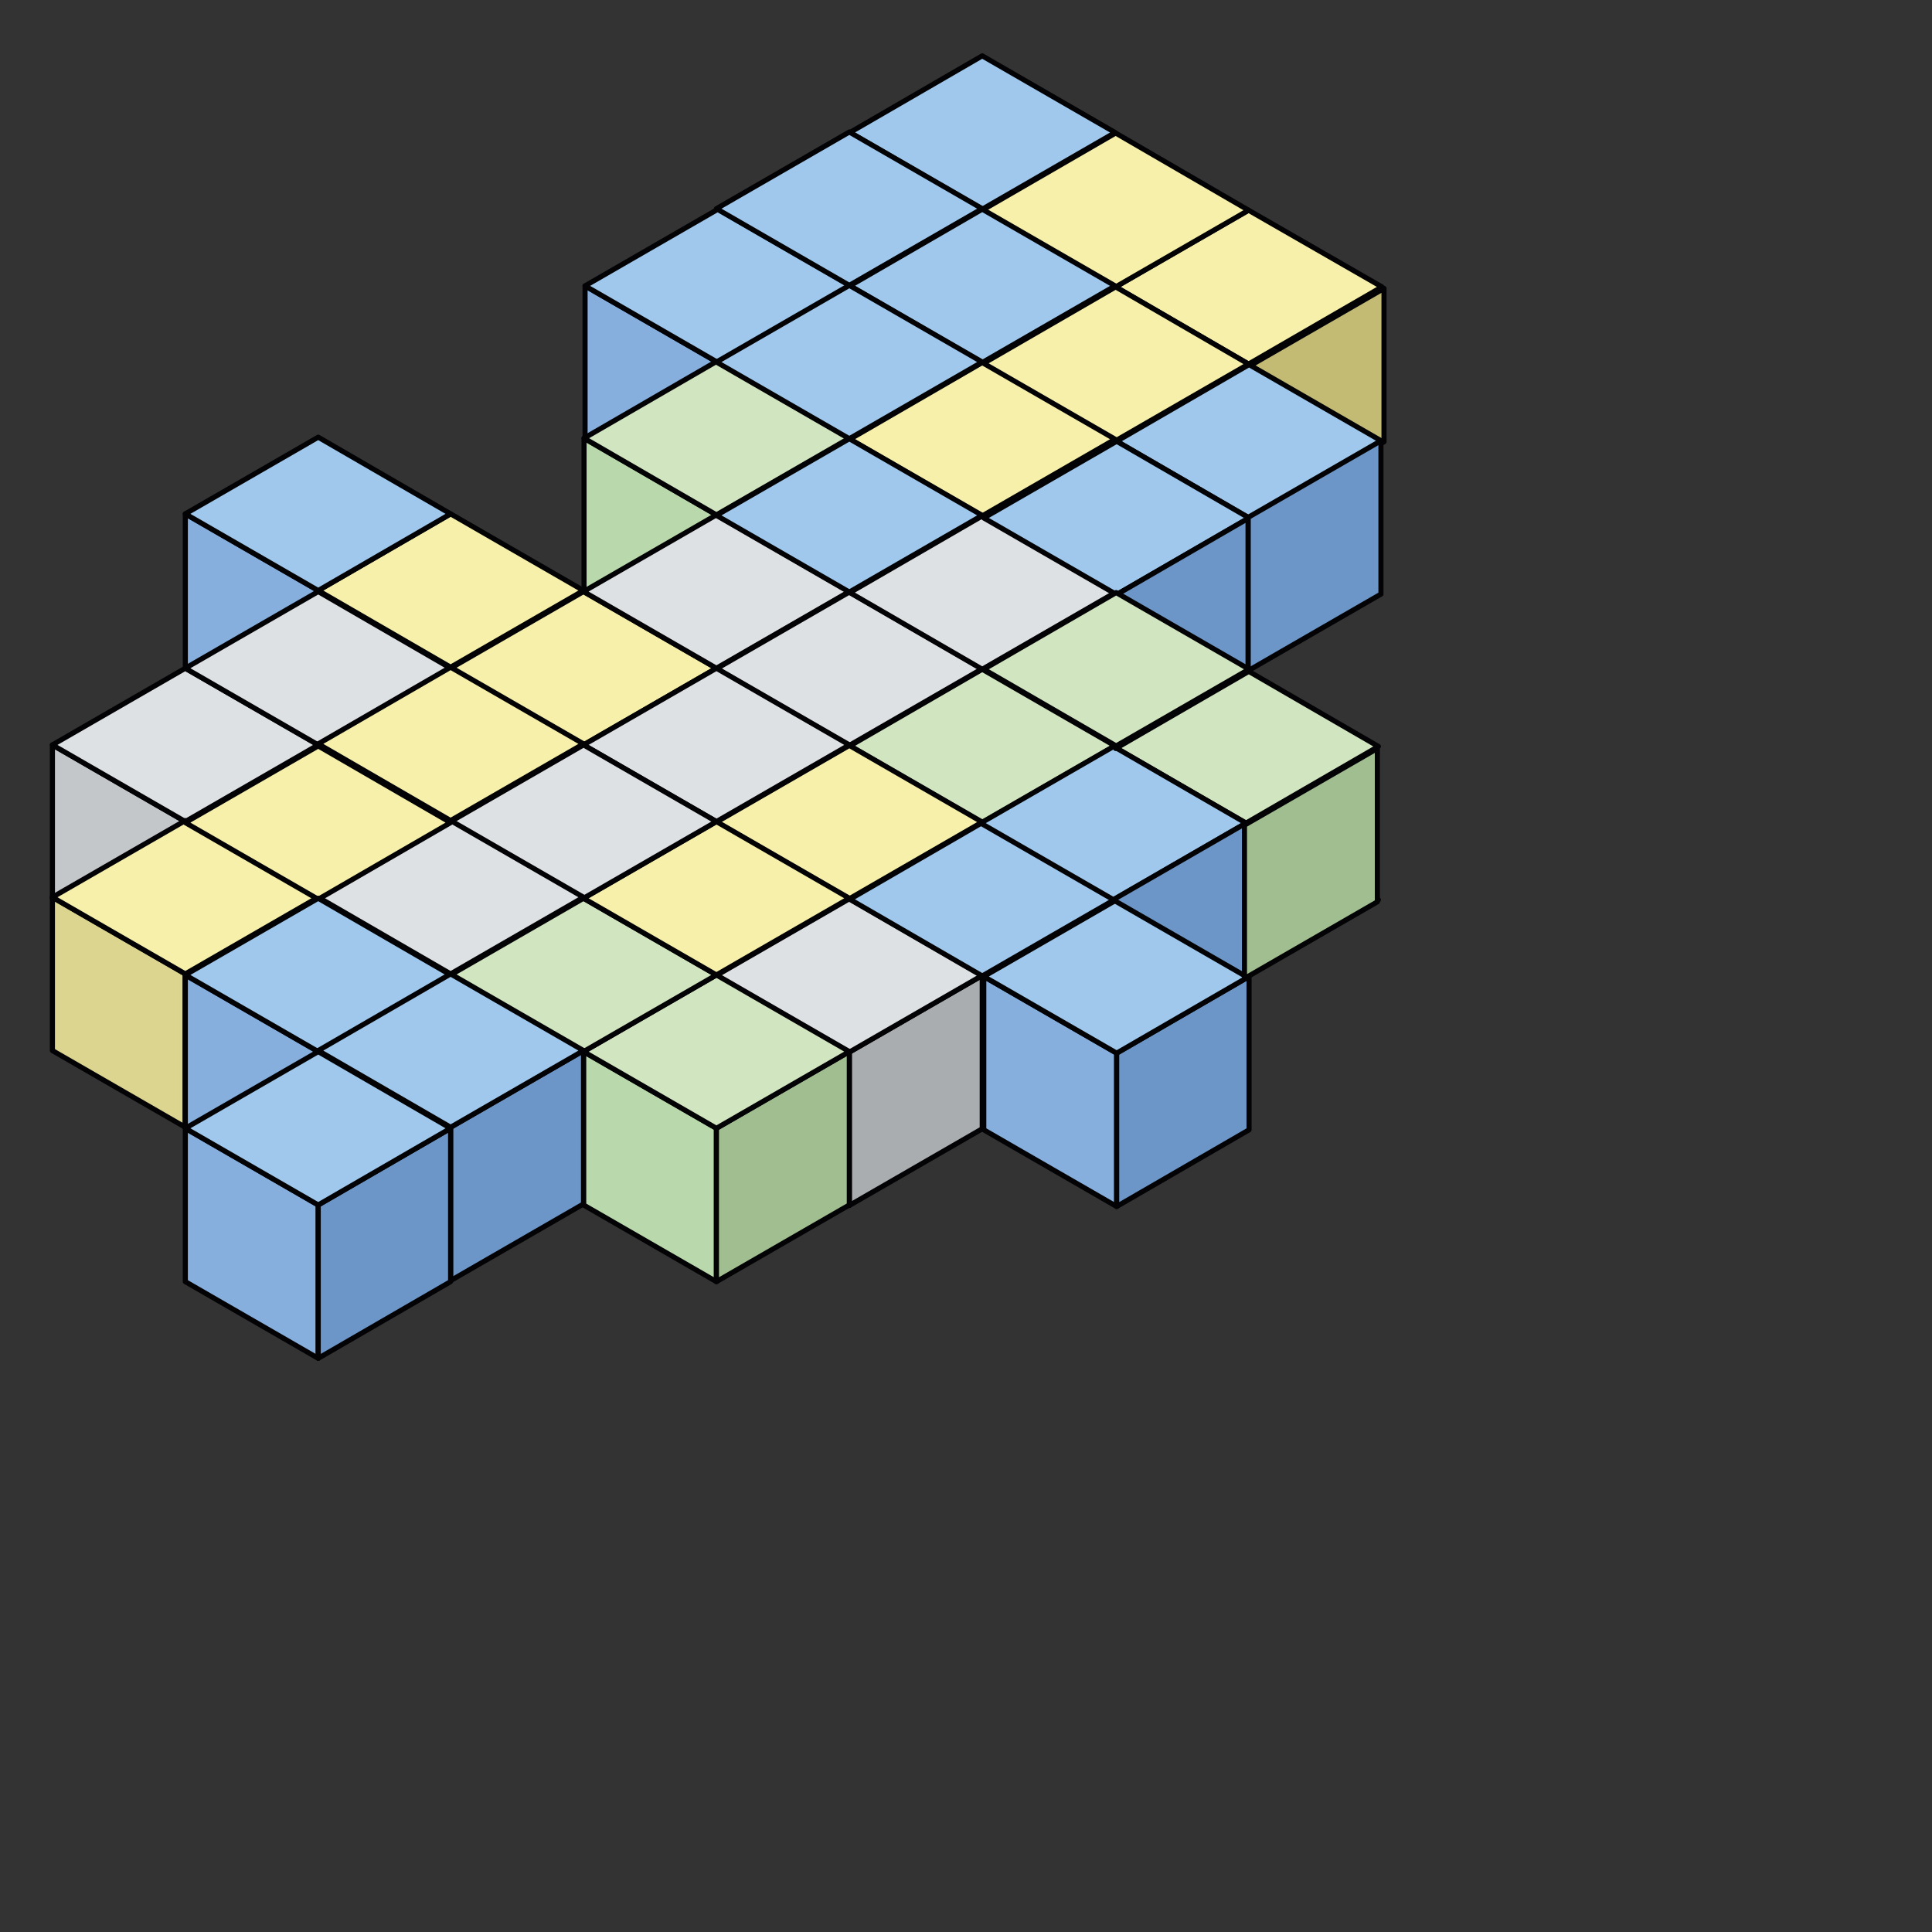 <?xml version="1.0" encoding="UTF-8" standalone="no"?>
<!-- Created with Inkscape (http://www.inkscape.org/) -->

<svg
   xmlns:dc="http://purl.org/dc/elements/1.1/"
   xmlns:cc="http://creativecommons.org/ns#"
   xmlns:rdf="http://www.w3.org/1999/02/22-rdf-syntax-ns#"
   xmlns:svg="http://www.w3.org/2000/svg"
   xmlns="http://www.w3.org/2000/svg"
   xmlns:sodipodi="http://sodipodi.sourceforge.net/DTD/sodipodi-0.dtd"
   xmlns:inkscape="http://www.inkscape.org/namespaces/inkscape"
   width="100mm"
   height="100mm"
   id="svg5001"
   version="1.1"
   inkscape:version="0.48.4 r9939"
   sodipodi:docname="New document 8">
  <rect width="100%" height="100%" fill="#333333" stroke="none"/>
  <defs
     id="defs5003" />
  <sodipodi:namedview
     inkscape:document-units="mm"
     pagecolor="#ffffff"
     bordercolor="#666666"
     borderopacity="1.0"
     inkscape:pageopacity="0.0"
     inkscape:pageshadow="2"
     inkscape:zoom="0.43415836"
     inkscape:cx="490"
     inkscape:cy="380"
     inkscape:current-layer="layer1"
     id="namedview5005"
     showgrid="false"
     inkscape:window-width="1280"
     inkscape:window-height="657"
     inkscape:window-x="-8"
     inkscape:window-y="-8"
     inkscape:window-maximized="1" />
  <g
     inkscape:label="Layer 1"
     inkscape:groupmode="layer"
     id="layer1">
    <polygon
       class="st0"
       points="26.5,90.1 52.5,105.1 52.5,135.1 26.5,120.1 "
       id="polygon4861-2"
       style="fill:#86afde;stroke:#030305;stroke-linecap:round;stroke-linejoin:round"
       transform="translate(9.752,10.425)" />
    <polygon
       class="st1"
       points="261,46 261,76 235,91 235,61 "
       id="polygon4863-5"
       style="fill:#c3bb74;stroke:#030305;stroke-linecap:round;stroke-linejoin:round"
       transform="translate(9.752,10.425)" />
    <polygon
       class="st0"
       points="104.7,45.5 130.7,60.5 130.7,90.5 104.7,75.5 "
       id="polygon4865-3"
       style="fill:#86afde;stroke:#030305;stroke-linecap:round;stroke-linejoin:round"
       transform="translate(9.752,10.425)" />
    <polygon
       class="st2"
       points="156.7,45.5 156.7,75.5 130.7,90.5 130.7,60.5 "
       id="polygon4867-4"
       style="fill:#fdeaee;stroke:#030305;stroke-linecap:round;stroke-linejoin:round"
       transform="translate(9.752,10.425)" />
    <polygon
       class="st3"
       points="156.7,45.5 130.7,60.5 104.7,45.5 130.7,30.5 "
       id="polygon4869-7"
       style="fill:#9fc8ec;stroke:#030305;stroke-linecap:round;stroke-linejoin:round"
       transform="translate(9.752,10.425)" />
    <polygon
       class="st4"
       points="104.5,75.3 130.4,90.3 130.4,120.3 104.5,105.3 "
       id="polygon4871-9"
       style="fill:#b9d9ac;stroke:#030305;stroke-linecap:round;stroke-linejoin:round"
       transform="translate(9.752,10.425)" />
    <polygon
       class="st2"
       points="156.4,75.3 156.4,105.3 130.4,120.3 130.4,90.3 "
       id="polygon4873-5"
       style="fill:#fdeaee;stroke:#030305;stroke-linecap:round;stroke-linejoin:round"
       transform="translate(9.752,10.425)" />
    <polygon
       class="st5"
       points="156.4,75.3 130.4,90.3 104.5,75.3 130.4,60.3 "
       id="polygon4875-5"
       style="fill:#d1e5c0;stroke:#030305;stroke-linecap:round;stroke-linejoin:round"
       transform="translate(9.752,10.425)" />
    <polygon
       class="st6"
       points="130.4,180.4 156.4,195.4 156.4,225.4 130.4,210.4 "
       id="polygon4877-8"
       style="fill:#fef7fb;stroke:#030305;stroke-linecap:round;stroke-linejoin:round"
       transform="translate(9.752,10.425)" />
    <polygon
       class="st7"
       points="182.4,180.4 182.4,210.4 156.4,225.4 156.4,195.4 "
       id="polygon4879-6"
       style="fill:#aaadaf;stroke:#030305;stroke-linecap:round;stroke-linejoin:round"
       transform="translate(9.752,10.425)" />
    <polygon
       class="st8"
       points="182.4,180.4 156.4,195.4 130.4,180.4 156.4,165.4 "
       id="polygon4881-3"
       style="fill:#dee1e3;stroke:#030305;stroke-linecap:round;stroke-linejoin:round"
       transform="translate(9.752,10.425)" />
    <polygon
       class="st4"
       points="104.4,195.3 130.4,210.3 130.4,240.3 104.4,225.3 "
       id="polygon4883-5"
       style="fill:#b9d9ac;stroke:#030305;stroke-linecap:round;stroke-linejoin:round"
       transform="translate(9.752,10.425)" />
    <polygon
       class="st9"
       points="156.4,195.3 156.4,225.3 130.4,240.3 130.4,210.3 "
       id="polygon4885-4"
       style="fill:#a0be90;stroke:#030305;stroke-linecap:round;stroke-linejoin:round"
       transform="translate(9.752,10.425)" />
    <polygon
       class="st5"
       points="156.4,195.3 130.4,210.3 104.4,195.3 130.4,180.3 "
       id="polygon4887-9"
       style="fill:#d1e5c0;stroke:#030305;stroke-linecap:round;stroke-linejoin:round"
       transform="translate(9.752,10.425)" />
    <polygon
       class="st10"
       points="0.5,135.3 26.5,150.3 26.5,180.3 0.5,165.3 "
       id="polygon4889-6"
       style="fill:#c4c7c9;stroke:#030305;stroke-linecap:round;stroke-linejoin:round"
       transform="translate(9.752,10.425)" />
    <polygon
       class="st2"
       points="52.5,135.3 52.5,165.3 26.5,180.3 26.5,150.3 "
       id="polygon4891-2"
       style="fill:#fdeaee;stroke:#030305;stroke-linecap:round;stroke-linejoin:round"
       transform="translate(9.752,10.425)" />
    <polygon
       class="st8"
       points="52.5,135.3 26.5,150.3 0.5,135.3 26.5,120.3 "
       id="polygon4893-1"
       style="fill:#dee1e3;stroke:#030305;stroke-linecap:round;stroke-linejoin:round"
       transform="translate(9.752,10.425)" />
    <polygon
       class="st0"
       points="182.7,180.6 208.7,195.6 208.7,225.6 182.7,210.6 "
       id="polygon4895-6"
       style="fill:#86afde;stroke:#030305;stroke-linecap:round;stroke-linejoin:round"
       transform="translate(9.752,10.425)" />
    <polygon
       class="st11"
       points="234.6,180.6 234.6,210.6 208.7,225.6 208.7,195.6 "
       id="polygon4897-5"
       style="fill:#6c96c8;stroke:#030305;stroke-linecap:round;stroke-linejoin:round"
       transform="translate(9.752,10.425)" />
    <polygon
       class="st3"
       points="234.6,180.6 208.7,195.6 182.7,180.6 208.7,165.6 "
       id="polygon4899-3"
       style="fill:#9fc8ec;stroke:#030305;stroke-linecap:round;stroke-linejoin:round"
       transform="translate(9.752,10.425)" />
    <polygon
       class="st12"
       points="0.5,165.1 26.5,180.1 26.5,210.1 0.5,195.1 "
       id="polygon4901-5"
       style="fill:#dcd590;stroke:#030305;stroke-linecap:round;stroke-linejoin:round"
       transform="translate(9.752,10.425)" />
    <polygon
       class="st13"
       points="52.5,165.1 52.5,195.1 26.5,210.1 26.5,180.1 "
       id="polygon4903-9"
       style="fill:#fcf7ee;stroke:#030305;stroke-linecap:round;stroke-linejoin:round"
       transform="translate(9.752,10.425)" />
    <polygon
       class="st14"
       points="52.5,165.1 26.5,180.1 0.5,165.1 26.5,150.1 "
       id="polygon4905-9"
       style="fill:#f6f0ab;stroke:#030305;stroke-linecap:round;stroke-linejoin:round"
       transform="translate(9.752,10.425)" />
    <polygon
       class="st8"
       points="78.4,120.3 52.5,135.3 26.5,120.3 52.5,105.3 "
       id="polygon4907-8"
       style="fill:#dee1e3;stroke:#030305;stroke-linecap:round;stroke-linejoin:round"
       transform="translate(9.752,10.425)" />
    <polygon
       class="st5"
       points="130.4,180.3 104.4,195.3 78.4,180.3 104.4,165.3 "
       id="polygon4909-1"
       style="fill:#d1e5c0;stroke:#030305;stroke-linecap:round;stroke-linejoin:round"
       transform="translate(9.752,10.425)" />
    <polygon
       class="st5"
       points="259.9,135.6 234,150.6 208,135.6 234,120.6 "
       id="polygon4911-8"
       style="fill:#d1e5c0;stroke:#030305;stroke-linecap:round;stroke-linejoin:round"
       transform="translate(9.752,10.425)" />
    <polygon
       class="st5"
       points="208.4,135.5 182.4,150.5 156.5,135.5 182.4,120.5 "
       id="polygon4913-7"
       style="fill:#d1e5c0;stroke:#030305;stroke-linecap:round;stroke-linejoin:round"
       transform="translate(9.752,10.425)" />
    <polygon
       class="st3"
       points="208.4,15.5 182.4,30.5 156.5,15.5 182.4,0.5 "
       id="polygon4915-3"
       style="fill:#9fc8ec;stroke:#030305;stroke-linecap:round;stroke-linejoin:round"
       transform="translate(9.752,10.425)" />
    <polygon
       class="st3"
       points="182.4,30.4 156.4,45.4 130.4,30.4 156.4,15.4 "
       id="polygon4917-1"
       style="fill:#9fc8ec;stroke:#030305;stroke-linecap:round;stroke-linejoin:round"
       transform="translate(9.752,10.425)" />
    <polygon
       class="st14"
       points="260.6,45.7 234.5,60.8 208.5,45.7 234.5,30.7 "
       id="polygon4919-9"
       style="fill:#f6f0ab;stroke:#030305;stroke-linecap:round;stroke-linejoin:round"
       transform="translate(9.752,10.425)" />
    <polygon
       class="st14"
       points="234.5,60.8 208.5,75.8 182.4,60.8 208.5,45.7 "
       id="polygon4921-3"
       style="fill:#f6f0ab;stroke:#030305;stroke-linecap:round;stroke-linejoin:round"
       transform="translate(9.752,10.425)" />
    <polygon
       class="st14"
       points="208.4,75.5 182.4,90.5 156.5,75.5 182.4,60.5 "
       id="polygon4923-8"
       style="fill:#f6f0ab;stroke:#030305;stroke-linecap:round;stroke-linejoin:round"
       transform="translate(9.752,10.425)" />
    <polygon
       class="st14"
       points="234.5,30.7 208.5,45.7 182.4,30.7 208.5,15.6 "
       id="polygon4925-5"
       style="fill:#f6f0ab;stroke:#030305;stroke-linecap:round;stroke-linejoin:round"
       transform="translate(9.752,10.425)" />
    <polygon
       class="st14"
       points="130.4,120.3 104.4,135.3 78.4,120.3 104.4,105.3 "
       id="polygon4927-6"
       style="fill:#f6f0ab;stroke:#030305;stroke-linecap:round;stroke-linejoin:round"
       transform="translate(9.752,10.425)" />
    <polygon
       class="st14"
       points="104.4,105.1 78.4,120.1 52.5,105.1 78.4,90.1 "
       id="polygon4929-7"
       style="fill:#f6f0ab;stroke:#030305;stroke-linecap:round;stroke-linejoin:round"
       transform="translate(9.752,10.425)" />
    <polygon
       class="st14"
       points="182.4,150.4 156.4,165.4 130.4,150.4 156.4,135.4 "
       id="polygon4931-4"
       style="fill:#f6f0ab;stroke:#030305;stroke-linecap:round;stroke-linejoin:round"
       transform="translate(9.752,10.425)" />
    <polygon
       class="st14"
       points="156.4,165.3 130.4,180.3 104.4,165.3 130.4,150.3 "
       id="polygon4933-5"
       style="fill:#f6f0ab;stroke:#030305;stroke-linecap:round;stroke-linejoin:round"
       transform="translate(9.752,10.425)" />
    <polygon
       class="st14"
       points="104.4,135.1 78.4,150.1 52.5,135.1 78.4,120.1 "
       id="polygon4935-6"
       style="fill:#f6f0ab;stroke:#030305;stroke-linecap:round;stroke-linejoin:round"
       transform="translate(9.752,10.425)" />
    <polygon
       class="st8"
       points="156.4,105.3 130.4,120.3 104.4,105.3 130.4,90.3 "
       id="polygon4937-9"
       style="fill:#dee1e3;stroke:#030305;stroke-linecap:round;stroke-linejoin:round"
       transform="translate(9.752,10.425)" />
    <polygon
       class="st8"
       points="182.4,120.4 156.4,135.4 130.4,120.4 156.4,105.4 "
       id="polygon4939-5"
       style="fill:#dee1e3;stroke:#030305;stroke-linecap:round;stroke-linejoin:round"
       transform="translate(9.752,10.425)" />
    <polygon
       class="st8"
       points="156.4,135.3 130.4,150.3 104.4,135.3 130.4,120.3 "
       id="polygon4941-7"
       style="fill:#dee1e3;stroke:#030305;stroke-linecap:round;stroke-linejoin:round"
       transform="translate(9.752,10.425)" />
    <polygon
       class="st8"
       points="130.4,150.3 104.4,165.3 78.4,150.3 104.4,135.3 "
       id="polygon4943-6"
       style="fill:#dee1e3;stroke:#030305;stroke-linecap:round;stroke-linejoin:round"
       transform="translate(9.752,10.425)" />
    <polygon
       class="st8"
       points="104.4,165.1 78.4,180.1 52.5,165.1 78.4,150.1 "
       id="polygon4945-9"
       style="fill:#dee1e3;stroke:#030305;stroke-linecap:round;stroke-linejoin:round"
       transform="translate(9.752,10.425)" />
    <polygon
       class="st14"
       points="78.4,150.5 52.5,165.5 26.5,150.5 52.5,135.5 "
       id="polygon4947-2"
       style="fill:#f6f0ab;stroke:#030305;stroke-linecap:round;stroke-linejoin:round"
       transform="translate(9.752,10.425)" />
    <polygon
       class="st3"
       points="208.4,45.5 182.4,60.5 156.5,45.5 182.4,30.5 "
       id="polygon4949-4"
       style="fill:#9fc8ec;stroke:#030305;stroke-linecap:round;stroke-linejoin:round"
       transform="translate(9.752,10.425)" />
    <polygon
       class="st3"
       points="182.4,90.4 156.4,105.4 130.4,90.4 156.4,75.4 "
       id="polygon4951-4"
       style="fill:#9fc8ec;stroke:#030305;stroke-linecap:round;stroke-linejoin:round"
       transform="translate(9.752,10.425)" />
    <polygon
       class="st8"
       points="208.4,105.5 182.4,120.5 156.5,105.5 182.4,90.5 "
       id="polygon4953-4"
       style="fill:#dee1e3;stroke:#030305;stroke-linecap:round;stroke-linejoin:round"
       transform="translate(9.752,10.425)" />
    <polygon
       class="st3"
       points="182.4,60.4 156.4,75.4 130.4,60.4 156.4,45.4 "
       id="polygon4955-1"
       style="fill:#9fc8ec;stroke:#030305;stroke-linecap:round;stroke-linejoin:round"
       transform="translate(9.752,10.425)" />
    <polygon
       class="st3"
       points="260.6,75.9 234.6,90.9 208.7,75.9 234.6,60.9 "
       id="polygon4957-9"
       style="fill:#9fc8ec;stroke:#030305;stroke-linecap:round;stroke-linejoin:round"
       transform="translate(9.752,10.425)" />
    <polygon
       class="st3"
       points="234.6,90.9 208.7,105.9 182.7,90.9 208.7,75.9 "
       id="polygon4959-3"
       style="fill:#9fc8ec;stroke:#030305;stroke-linecap:round;stroke-linejoin:round"
       transform="translate(9.752,10.425)" />
    <polygon
       class="st3"
       points="208.4,165.5 182.4,180.5 156.5,165.5 182.4,150.5 "
       id="polygon4961-6"
       style="fill:#9fc8ec;stroke:#030305;stroke-linecap:round;stroke-linejoin:round"
       transform="translate(9.752,10.425)" />
    <polygon
       class="st3"
       points="234,150.6 208.1,165.6 182.1,150.6 208.1,135.6 "
       id="polygon4963-5"
       style="fill:#9fc8ec;stroke:#030305;stroke-linecap:round;stroke-linejoin:round"
       transform="translate(9.752,10.425)" />
    <polygon
       class="st11"
       points="259.9,165.6 234,180.6 208,165.6 234,150.6 "
       id="polygon4965-5"
       style="fill:#6c96c8;stroke:#030305;stroke-linecap:round;stroke-linejoin:round"
       transform="translate(9.752,10.425)" />
    <polygon
       class="st0"
       points="26.5,180.3 52.5,195.3 52.5,225.3 26.5,210.3 "
       id="polygon4967-6"
       style="fill:#86afde;stroke:#030305;stroke-linecap:round;stroke-linejoin:round"
       transform="translate(9.752,10.425)" />
    <polygon
       class="st15"
       points="78.4,180.3 78.4,210.3 52.5,225.3 52.5,195.3 "
       id="polygon4969-2"
       style="fill:#e7f5fd;stroke:#030305;stroke-linecap:round;stroke-linejoin:round"
       transform="translate(9.752,10.425)" />
    <polygon
       class="st3"
       points="78.4,180.3 52.5,195.3 26.5,180.3 52.5,165.3 "
       id="polygon4971-8"
       style="fill:#9fc8ec;stroke:#030305;stroke-linecap:round;stroke-linejoin:round"
       transform="translate(9.752,10.425)" />
    <polygon
       class="st16"
       points="52.5,195.1 78.4,210.1 78.4,240.1 52.5,225.1 "
       id="polygon4973-2"
       style="fill:#f3faff;stroke:#030305;stroke-linecap:round;stroke-linejoin:round"
       transform="translate(9.752,10.425)" />
    <polygon
       class="st11"
       points="104.4,195.1 104.4,225.1 78.4,240.1 78.4,210.1 "
       id="polygon4975-4"
       style="fill:#6c96c8;stroke:#030305;stroke-linecap:round;stroke-linejoin:round"
       transform="translate(9.752,10.425)" />
    <polygon
       class="st3"
       points="104.4,195.1 78.4,210.1 52.5,195.1 78.4,180.1 "
       id="polygon4977-4"
       style="fill:#9fc8ec;stroke:#030305;stroke-linecap:round;stroke-linejoin:round"
       transform="translate(9.752,10.425)" />
    <polygon
       class="st0"
       points="26.5,210.3 52.5,225.3 52.5,255.3 26.5,240.3 "
       id="polygon4979-2"
       style="fill:#86afde;stroke:#030305;stroke-linecap:round;stroke-linejoin:round"
       transform="translate(9.752,10.425)" />
    <polygon
       class="st11"
       points="78.4,210.3 78.4,240.3 52.5,255.3 52.5,225.3 "
       id="polygon4981-2"
       style="fill:#6c96c8;stroke:#030305;stroke-linecap:round;stroke-linejoin:round"
       transform="translate(9.752,10.425)" />
    <polygon
       class="st3"
       points="78.4,210.3 52.5,225.3 26.5,210.3 52.5,195.3 "
       id="polygon4983-5"
       style="fill:#9fc8ec;stroke:#030305;stroke-linecap:round;stroke-linejoin:round"
       transform="translate(9.752,10.425)" />
    <polygon
       class="st11"
       points="260.4,75.8 260.4,105.8 234.4,120.8 234.4,90.8 "
       id="polygon4985-9"
       style="fill:#6c96c8;stroke:#030305;stroke-linecap:round;stroke-linejoin:round"
       transform="translate(9.752,10.425)" />
    <polygon
       class="st11"
       points="234.4,91 234.4,121 208.5,136 208.5,106 "
       id="polygon4987-9"
       style="fill:#6c96c8;stroke:#030305;stroke-linecap:round;stroke-linejoin:round"
       transform="translate(9.752,10.425)" />
    <polygon
       class="st9"
       points="259.7,136 259.7,166 233.7,181 233.7,151 "
       id="polygon4989-4"
       style="fill:#a0be90;stroke:#030305;stroke-linecap:round;stroke-linejoin:round"
       transform="translate(9.752,10.425)" />
    <polygon
       class="st3"
       points="78.4,90.1 52.5,105.1 26.5,90.1 52.5,75.1 "
       id="polygon4991-4"
       style="fill:#9fc8ec;stroke:#030305;stroke-linecap:round;stroke-linejoin:round"
       transform="translate(9.752,10.425)" />
    <polygon
       class="st5"
       points="234.6,120.5 208.6,135.5 182.7,120.5 208.6,105.5 "
       id="polygon4993-6"
       style="fill:#d1e5c0;stroke:#030305;stroke-linecap:round;stroke-linejoin:round"
       transform="translate(9.752,10.425)" />
  </g>
</svg>
